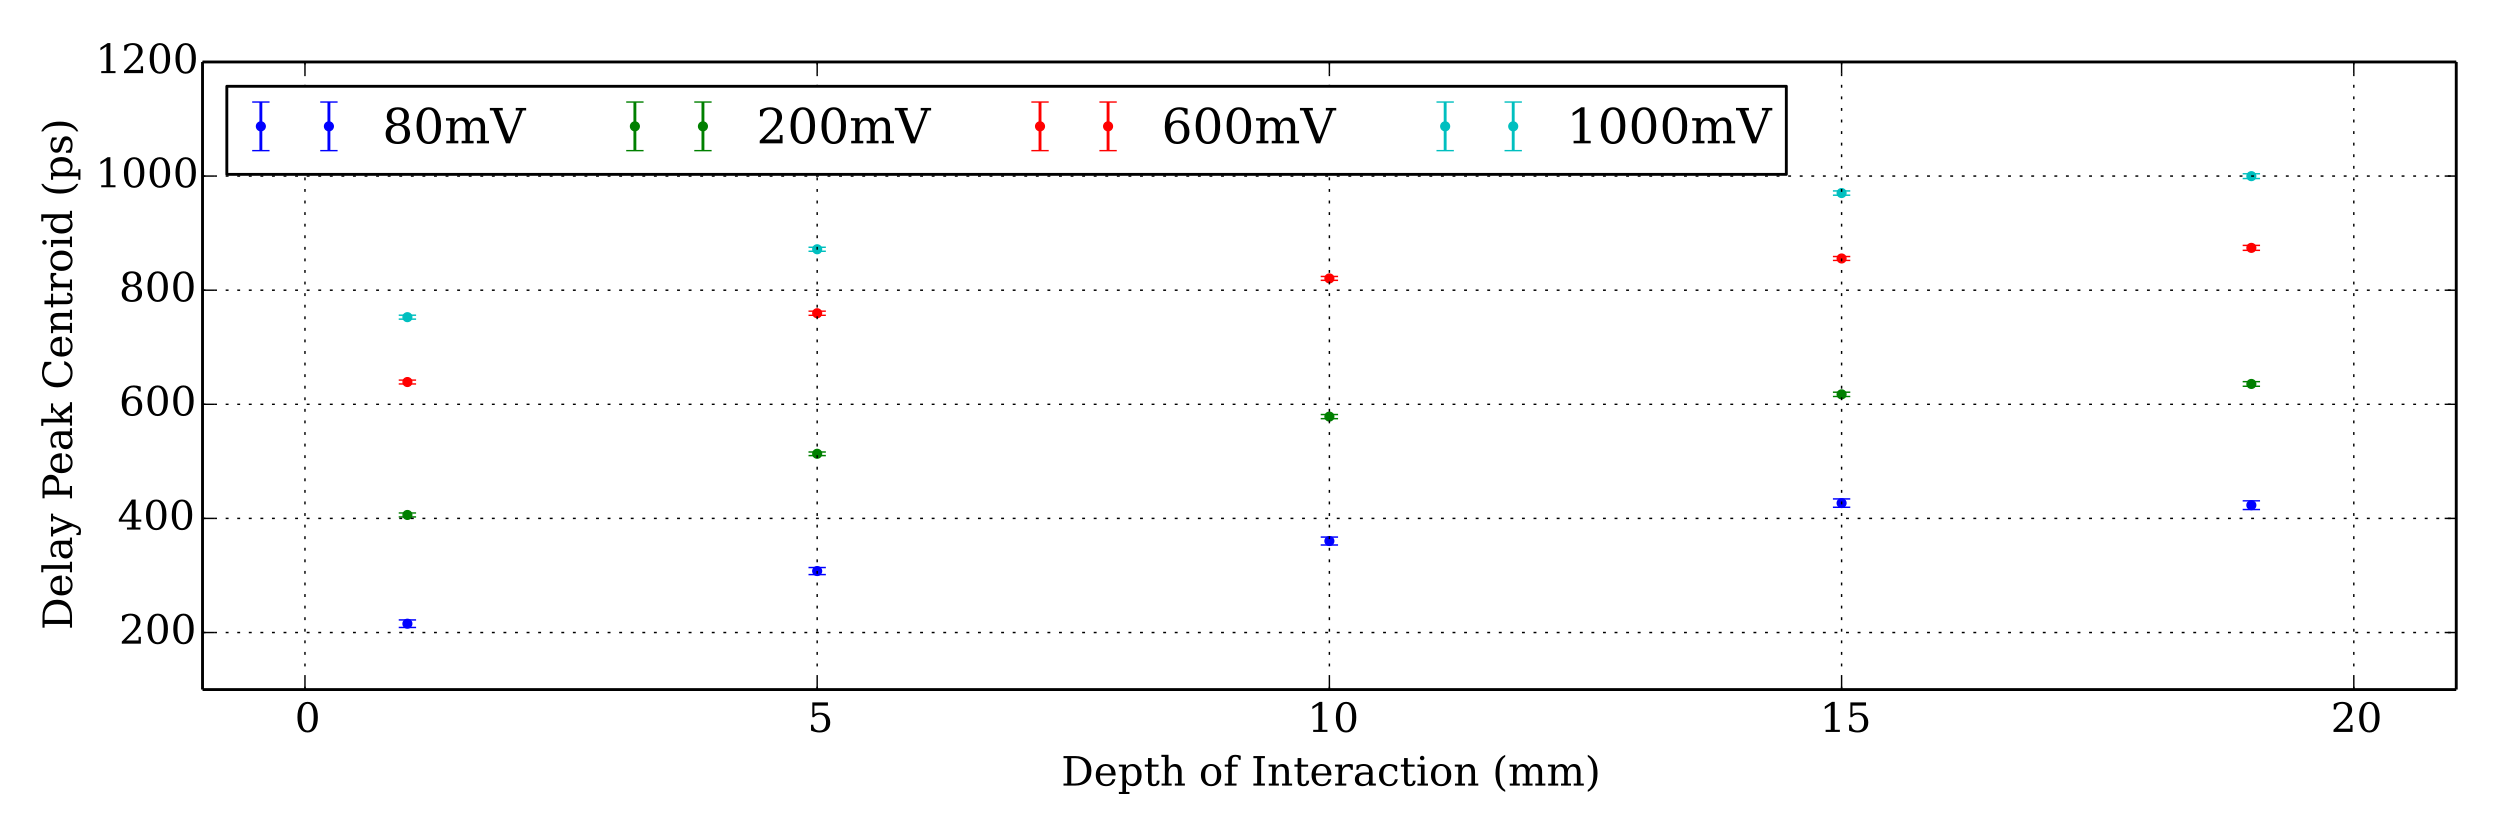 <?xml version="1.0" encoding="utf-8" standalone="no"?>
<!DOCTYPE svg PUBLIC "-//W3C//DTD SVG 1.1//EN"
  "http://www.w3.org/Graphics/SVG/1.1/DTD/svg11.dtd">
<!-- Created with matplotlib (http://matplotlib.org/) -->
<svg height="288pt" version="1.1" viewBox="0 0 864 288" width="864pt" xmlns="http://www.w3.org/2000/svg" xmlns:xlink="http://www.w3.org/1999/xlink">
 <defs>
  <style type="text/css">
*{stroke-linecap:butt;stroke-linejoin:round;}
  </style>
 </defs>
 <g id="figure_1">
  <g id="patch_1">
   <path d="
M0 288
L864 288
L864 0
L0 0
z
" style="fill:#ffffff;"/>
  </g>
  <g id="axes_1">
   <g id="patch_2">
    <path d="
M69.992 238.314
L848.88 238.314
L848.88 21.42
L69.992 21.42
z
" style="fill:#ffffff;"/>
   </g>
   <g id="LineCollection_1">
    <defs>
     <path d="
M636.456 -112.691
L636.456 -115.563" id="C0_0_ca81a49044"/>
     <path d="
M140.8 -71.147
L140.8 -73.753" id="C0_1_200f3534fd"/>
     <path d="
M778.072 -111.909
L778.072 -114.91" id="C0_2_a203fe22da"/>
     <path d="
M282.416 -89.426
L282.416 -91.86" id="C0_3_5e8484a295"/>
     <path d="
M459.436 -99.65
L459.436 -102.387" id="C0_4_b7be4c2947"/>
    </defs>
    <g clip-path="url(#peb4ce2dd91)">
     <use style="fill:none;stroke:#0000ff;" x="0.0" xlink:href="#C0_0_ca81a49044" y="288.0"/>
    </g>
    <g clip-path="url(#peb4ce2dd91)">
     <use style="fill:none;stroke:#0000ff;" x="0.0" xlink:href="#C0_1_200f3534fd" y="288.0"/>
    </g>
    <g clip-path="url(#peb4ce2dd91)">
     <use style="fill:none;stroke:#0000ff;" x="0.0" xlink:href="#C0_2_a203fe22da" y="288.0"/>
    </g>
    <g clip-path="url(#peb4ce2dd91)">
     <use style="fill:none;stroke:#0000ff;" x="0.0" xlink:href="#C0_3_5e8484a295" y="288.0"/>
    </g>
    <g clip-path="url(#peb4ce2dd91)">
     <use style="fill:none;stroke:#0000ff;" x="0.0" xlink:href="#C0_4_b7be4c2947" y="288.0"/>
    </g>
   </g>
   <g id="LineCollection_2">
    <defs>
     <path d="
M636.456 -150.969
L636.456 -152.463" id="C1_0_1159b3b4a1"/>
     <path d="
M140.8 -109.346
L140.8 -110.715" id="C1_1_1d3e198937"/>
     <path d="
M778.072 -154.512
L778.072 -156.102" id="C1_2_3cec6fc41e"/>
     <path d="
M282.416 -130.55
L282.416 -131.795" id="C1_3_438645356d"/>
     <path d="
M459.436 -143.314
L459.436 -144.734" id="C1_4_79dbf03a07"/>
    </defs>
    <g clip-path="url(#peb4ce2dd91)">
     <use style="fill:none;stroke:#008000;" x="0.0" xlink:href="#C1_0_1159b3b4a1" y="288.0"/>
    </g>
    <g clip-path="url(#peb4ce2dd91)">
     <use style="fill:none;stroke:#008000;" x="0.0" xlink:href="#C1_1_1d3e198937" y="288.0"/>
    </g>
    <g clip-path="url(#peb4ce2dd91)">
     <use style="fill:none;stroke:#008000;" x="0.0" xlink:href="#C1_2_3cec6fc41e" y="288.0"/>
    </g>
    <g clip-path="url(#peb4ce2dd91)">
     <use style="fill:none;stroke:#008000;" x="0.0" xlink:href="#C1_3_438645356d" y="288.0"/>
    </g>
    <g clip-path="url(#peb4ce2dd91)">
     <use style="fill:none;stroke:#008000;" x="0.0" xlink:href="#C1_4_79dbf03a07" y="288.0"/>
    </g>
   </g>
   <g id="LineCollection_3">
    <defs>
     <path d="
M636.456 -197.992
L636.456 -199.35" id="C2_0_ce7ad3d651"/>
     <path d="
M140.8 -155.305
L140.8 -156.637" id="C2_1_7392b715d0"/>
     <path d="
M778.072 -201.48
L778.072 -203.195" id="C2_2_1a87f80fc5"/>
     <path d="
M282.416 -179.032
L282.416 -180.461" id="C2_3_98fd094d9c"/>
     <path d="
M459.436 -191.111
L459.436 -192.458" id="C2_4_9778ce243c"/>
    </defs>
    <g clip-path="url(#peb4ce2dd91)">
     <use style="fill:none;stroke:#ff0000;" x="0.0" xlink:href="#C2_0_ce7ad3d651" y="288.0"/>
    </g>
    <g clip-path="url(#peb4ce2dd91)">
     <use style="fill:none;stroke:#ff0000;" x="0.0" xlink:href="#C2_1_7392b715d0" y="288.0"/>
    </g>
    <g clip-path="url(#peb4ce2dd91)">
     <use style="fill:none;stroke:#ff0000;" x="0.0" xlink:href="#C2_2_1a87f80fc5" y="288.0"/>
    </g>
    <g clip-path="url(#peb4ce2dd91)">
     <use style="fill:none;stroke:#ff0000;" x="0.0" xlink:href="#C2_3_98fd094d9c" y="288.0"/>
    </g>
    <g clip-path="url(#peb4ce2dd91)">
     <use style="fill:none;stroke:#ff0000;" x="0.0" xlink:href="#C2_4_9778ce243c" y="288.0"/>
    </g>
   </g>
   <g id="LineCollection_4">
    <defs>
     <path d="
M636.456 -220.535
L636.456 -222.016" id="C3_0_7029f41338"/>
     <path d="
M140.8 -177.703
L140.8 -179.074" id="C3_1_c9a0d84c41"/>
     <path d="
M778.072 -226.298
L778.072 -227.946" id="C3_2_060981af7f"/>
     <path d="
M282.416 -201.166
L282.416 -202.543" id="C3_3_056dcce309"/>
    </defs>
    <g clip-path="url(#peb4ce2dd91)">
     <use style="fill:none;stroke:#00bfbf;" x="0.0" xlink:href="#C3_0_7029f41338" y="288.0"/>
    </g>
    <g clip-path="url(#peb4ce2dd91)">
     <use style="fill:none;stroke:#00bfbf;" x="0.0" xlink:href="#C3_1_c9a0d84c41" y="288.0"/>
    </g>
    <g clip-path="url(#peb4ce2dd91)">
     <use style="fill:none;stroke:#00bfbf;" x="0.0" xlink:href="#C3_2_060981af7f" y="288.0"/>
    </g>
    <g clip-path="url(#peb4ce2dd91)">
     <use style="fill:none;stroke:#00bfbf;" x="0.0" xlink:href="#C3_3_056dcce309" y="288.0"/>
    </g>
   </g>
   <g id="line2d_1">
    <defs>
     <path d="
M3 1.83697e-16
L-3 -1.83697e-16" id="mdde457ef1d" style="stroke:#0000ff;stroke-width:0.5;"/>
    </defs>
    <g clip-path="url(#peb4ce2dd91)">
     <use style="fill:#0000ff;stroke:#0000ff;stroke-width:0.5;" x="636.456" xlink:href="#mdde457ef1d" y="175.309"/>
     <use style="fill:#0000ff;stroke:#0000ff;stroke-width:0.5;" x="140.8" xlink:href="#mdde457ef1d" y="216.853"/>
     <use style="fill:#0000ff;stroke:#0000ff;stroke-width:0.5;" x="778.072" xlink:href="#mdde457ef1d" y="176.091"/>
     <use style="fill:#0000ff;stroke:#0000ff;stroke-width:0.5;" x="282.416" xlink:href="#mdde457ef1d" y="198.574"/>
     <use style="fill:#0000ff;stroke:#0000ff;stroke-width:0.5;" x="459.436" xlink:href="#mdde457ef1d" y="188.35"/>
    </g>
   </g>
   <g id="line2d_2">
    <g clip-path="url(#peb4ce2dd91)">
     <use style="fill:#0000ff;stroke:#0000ff;stroke-width:0.5;" x="636.456" xlink:href="#mdde457ef1d" y="172.437"/>
     <use style="fill:#0000ff;stroke:#0000ff;stroke-width:0.5;" x="140.8" xlink:href="#mdde457ef1d" y="214.247"/>
     <use style="fill:#0000ff;stroke:#0000ff;stroke-width:0.5;" x="778.072" xlink:href="#mdde457ef1d" y="173.09"/>
     <use style="fill:#0000ff;stroke:#0000ff;stroke-width:0.5;" x="282.416" xlink:href="#mdde457ef1d" y="196.14"/>
     <use style="fill:#0000ff;stroke:#0000ff;stroke-width:0.5;" x="459.436" xlink:href="#mdde457ef1d" y="185.613"/>
    </g>
   </g>
   <g id="line2d_3">
    <defs>
     <path d="
M0 1.5
C0.398 1.5 0.779 1.342 1.061 1.061
C1.342 0.779 1.5 0.398 1.5 0
C1.5 -0.398 1.342 -0.779 1.061 -1.061
C0.779 -1.342 0.398 -1.5 0 -1.5
C-0.398 -1.5 -0.779 -1.342 -1.061 -1.061
C-1.342 -0.779 -1.5 -0.398 -1.5 0
C-1.5 0.398 -1.342 0.779 -1.061 1.061
C-0.779 1.342 -0.398 1.5 0 1.5
z
" id="m76a7ce5b4a" style="stroke:#0000ff;stroke-width:0.5;"/>
    </defs>
    <g clip-path="url(#peb4ce2dd91)">
     <use style="fill:#0000ff;stroke:#0000ff;stroke-width:0.5;" x="636.456" xlink:href="#m76a7ce5b4a" y="173.873"/>
     <use style="fill:#0000ff;stroke:#0000ff;stroke-width:0.5;" x="140.8" xlink:href="#m76a7ce5b4a" y="215.55"/>
     <use style="fill:#0000ff;stroke:#0000ff;stroke-width:0.5;" x="778.072" xlink:href="#m76a7ce5b4a" y="174.59"/>
     <use style="fill:#0000ff;stroke:#0000ff;stroke-width:0.5;" x="282.416" xlink:href="#m76a7ce5b4a" y="197.357"/>
     <use style="fill:#0000ff;stroke:#0000ff;stroke-width:0.5;" x="459.436" xlink:href="#m76a7ce5b4a" y="186.982"/>
    </g>
   </g>
   <g id="line2d_4">
    <defs>
     <path d="
M3 1.83697e-16
L-3 -1.83697e-16" id="m1ef3793437" style="stroke:#008000;stroke-width:0.5;"/>
    </defs>
    <g clip-path="url(#peb4ce2dd91)">
     <use style="fill:#008000;stroke:#008000;stroke-width:0.5;" x="636.456" xlink:href="#m1ef3793437" y="137.031"/>
     <use style="fill:#008000;stroke:#008000;stroke-width:0.5;" x="140.8" xlink:href="#m1ef3793437" y="178.654"/>
     <use style="fill:#008000;stroke:#008000;stroke-width:0.5;" x="778.072" xlink:href="#m1ef3793437" y="133.488"/>
     <use style="fill:#008000;stroke:#008000;stroke-width:0.5;" x="282.416" xlink:href="#m1ef3793437" y="157.45"/>
     <use style="fill:#008000;stroke:#008000;stroke-width:0.5;" x="459.436" xlink:href="#m1ef3793437" y="144.686"/>
    </g>
   </g>
   <g id="line2d_5">
    <g clip-path="url(#peb4ce2dd91)">
     <use style="fill:#008000;stroke:#008000;stroke-width:0.5;" x="636.456" xlink:href="#m1ef3793437" y="135.537"/>
     <use style="fill:#008000;stroke:#008000;stroke-width:0.5;" x="140.8" xlink:href="#m1ef3793437" y="177.285"/>
     <use style="fill:#008000;stroke:#008000;stroke-width:0.5;" x="778.072" xlink:href="#m1ef3793437" y="131.898"/>
     <use style="fill:#008000;stroke:#008000;stroke-width:0.5;" x="282.416" xlink:href="#m1ef3793437" y="156.205"/>
     <use style="fill:#008000;stroke:#008000;stroke-width:0.5;" x="459.436" xlink:href="#m1ef3793437" y="143.266"/>
    </g>
   </g>
   <g id="line2d_6">
    <defs>
     <path d="
M0 1.5
C0.398 1.5 0.779 1.342 1.061 1.061
C1.342 0.779 1.5 0.398 1.5 0
C1.5 -0.398 1.342 -0.779 1.061 -1.061
C0.779 -1.342 0.398 -1.5 0 -1.5
C-0.398 -1.5 -0.779 -1.342 -1.061 -1.061
C-1.342 -0.779 -1.5 -0.398 -1.5 0
C-1.5 0.398 -1.342 0.779 -1.061 1.061
C-0.779 1.342 -0.398 1.5 0 1.5
z
" id="mb0b177905e" style="stroke:#008000;stroke-width:0.5;"/>
    </defs>
    <g clip-path="url(#peb4ce2dd91)">
     <use style="fill:#008000;stroke:#008000;stroke-width:0.5;" x="636.456" xlink:href="#mb0b177905e" y="136.284"/>
     <use style="fill:#008000;stroke:#008000;stroke-width:0.5;" x="140.8" xlink:href="#mb0b177905e" y="177.97"/>
     <use style="fill:#008000;stroke:#008000;stroke-width:0.5;" x="778.072" xlink:href="#mb0b177905e" y="132.693"/>
     <use style="fill:#008000;stroke:#008000;stroke-width:0.5;" x="282.416" xlink:href="#mb0b177905e" y="156.827"/>
     <use style="fill:#008000;stroke:#008000;stroke-width:0.5;" x="459.436" xlink:href="#mb0b177905e" y="143.976"/>
    </g>
   </g>
   <g id="line2d_7">
    <defs>
     <path d="
M3 1.83697e-16
L-3 -1.83697e-16" id="m12d35e2592" style="stroke:#ff0000;stroke-width:0.5;"/>
    </defs>
    <g clip-path="url(#peb4ce2dd91)">
     <use style="fill:#ff0000;stroke:#ff0000;stroke-width:0.5;" x="636.456" xlink:href="#m12d35e2592" y="90.008"/>
     <use style="fill:#ff0000;stroke:#ff0000;stroke-width:0.5;" x="140.8" xlink:href="#m12d35e2592" y="132.695"/>
     <use style="fill:#ff0000;stroke:#ff0000;stroke-width:0.5;" x="778.072" xlink:href="#m12d35e2592" y="86.52"/>
     <use style="fill:#ff0000;stroke:#ff0000;stroke-width:0.5;" x="282.416" xlink:href="#m12d35e2592" y="108.968"/>
     <use style="fill:#ff0000;stroke:#ff0000;stroke-width:0.5;" x="459.436" xlink:href="#m12d35e2592" y="96.889"/>
    </g>
   </g>
   <g id="line2d_8">
    <g clip-path="url(#peb4ce2dd91)">
     <use style="fill:#ff0000;stroke:#ff0000;stroke-width:0.5;" x="636.456" xlink:href="#m12d35e2592" y="88.65"/>
     <use style="fill:#ff0000;stroke:#ff0000;stroke-width:0.5;" x="140.8" xlink:href="#m12d35e2592" y="131.363"/>
     <use style="fill:#ff0000;stroke:#ff0000;stroke-width:0.5;" x="778.072" xlink:href="#m12d35e2592" y="84.805"/>
     <use style="fill:#ff0000;stroke:#ff0000;stroke-width:0.5;" x="282.416" xlink:href="#m12d35e2592" y="107.539"/>
     <use style="fill:#ff0000;stroke:#ff0000;stroke-width:0.5;" x="459.436" xlink:href="#m12d35e2592" y="95.542"/>
    </g>
   </g>
   <g id="line2d_9">
    <defs>
     <path d="
M0 1.5
C0.398 1.5 0.779 1.342 1.061 1.061
C1.342 0.779 1.5 0.398 1.5 0
C1.5 -0.398 1.342 -0.779 1.061 -1.061
C0.779 -1.342 0.398 -1.5 0 -1.5
C-0.398 -1.5 -0.779 -1.342 -1.061 -1.061
C-1.342 -0.779 -1.5 -0.398 -1.5 0
C-1.5 0.398 -1.342 0.779 -1.061 1.061
C-0.779 1.342 -0.398 1.5 0 1.5
z
" id="ma07bdd5909" style="stroke:#ff0000;stroke-width:0.5;"/>
    </defs>
    <g clip-path="url(#peb4ce2dd91)">
     <use style="fill:#ff0000;stroke:#ff0000;stroke-width:0.5;" x="636.456" xlink:href="#ma07bdd5909" y="89.329"/>
     <use style="fill:#ff0000;stroke:#ff0000;stroke-width:0.5;" x="140.8" xlink:href="#ma07bdd5909" y="132.029"/>
     <use style="fill:#ff0000;stroke:#ff0000;stroke-width:0.5;" x="778.072" xlink:href="#ma07bdd5909" y="85.662"/>
     <use style="fill:#ff0000;stroke:#ff0000;stroke-width:0.5;" x="282.416" xlink:href="#ma07bdd5909" y="108.253"/>
     <use style="fill:#ff0000;stroke:#ff0000;stroke-width:0.5;" x="459.436" xlink:href="#ma07bdd5909" y="96.216"/>
    </g>
   </g>
   <g id="line2d_10">
    <defs>
     <path d="
M3 1.83697e-16
L-3 -1.83697e-16" id="m4be1ff0e91" style="stroke:#00bfbf;stroke-width:0.5;"/>
    </defs>
    <g clip-path="url(#peb4ce2dd91)">
     <use style="fill:#00bfbf;stroke:#00bfbf;stroke-width:0.5;" x="636.456" xlink:href="#m4be1ff0e91" y="67.465"/>
     <use style="fill:#00bfbf;stroke:#00bfbf;stroke-width:0.5;" x="140.8" xlink:href="#m4be1ff0e91" y="110.297"/>
     <use style="fill:#00bfbf;stroke:#00bfbf;stroke-width:0.5;" x="778.072" xlink:href="#m4be1ff0e91" y="61.702"/>
     <use style="fill:#00bfbf;stroke:#00bfbf;stroke-width:0.5;" x="282.416" xlink:href="#m4be1ff0e91" y="86.834"/>
    </g>
   </g>
   <g id="line2d_11">
    <g clip-path="url(#peb4ce2dd91)">
     <use style="fill:#00bfbf;stroke:#00bfbf;stroke-width:0.5;" x="636.456" xlink:href="#m4be1ff0e91" y="65.984"/>
     <use style="fill:#00bfbf;stroke:#00bfbf;stroke-width:0.5;" x="140.8" xlink:href="#m4be1ff0e91" y="108.926"/>
     <use style="fill:#00bfbf;stroke:#00bfbf;stroke-width:0.5;" x="778.072" xlink:href="#m4be1ff0e91" y="60.054"/>
     <use style="fill:#00bfbf;stroke:#00bfbf;stroke-width:0.5;" x="282.416" xlink:href="#m4be1ff0e91" y="85.457"/>
    </g>
   </g>
   <g id="line2d_12">
    <defs>
     <path d="
M0 1.5
C0.398 1.5 0.779 1.342 1.061 1.061
C1.342 0.779 1.5 0.398 1.5 0
C1.5 -0.398 1.342 -0.779 1.061 -1.061
C0.779 -1.342 0.398 -1.5 0 -1.5
C-0.398 -1.5 -0.779 -1.342 -1.061 -1.061
C-1.342 -0.779 -1.5 -0.398 -1.5 0
C-1.5 0.398 -1.342 0.779 -1.061 1.061
C-0.779 1.342 -0.398 1.5 0 1.5
z
" id="m977c291b42" style="stroke:#00bfbf;stroke-width:0.5;"/>
    </defs>
    <g clip-path="url(#peb4ce2dd91)">
     <use style="fill:#00bfbf;stroke:#00bfbf;stroke-width:0.5;" x="636.456" xlink:href="#m977c291b42" y="66.724"/>
     <use style="fill:#00bfbf;stroke:#00bfbf;stroke-width:0.5;" x="140.8" xlink:href="#m977c291b42" y="109.612"/>
     <use style="fill:#00bfbf;stroke:#00bfbf;stroke-width:0.5;" x="778.072" xlink:href="#m977c291b42" y="60.878"/>
     <use style="fill:#00bfbf;stroke:#00bfbf;stroke-width:0.5;" x="282.416" xlink:href="#m977c291b42" y="86.146"/>
    </g>
   </g>
   <g id="matplotlib.axis_1">
    <g id="xtick_1">
     <g id="line2d_13">
      <path clip-path="url(#peb4ce2dd91)" d="
M105.396 238.314
L105.396 21.42" style="fill:none;stroke:#000000;stroke-dasharray:1,3;stroke-dashoffset:0.0;stroke-width:0.5;"/>
     </g>
     <g id="line2d_14">
      <defs>
       <path d="
M0 0
L0 -4" id="m93b0483c22" style="stroke:#000000;stroke-width:0.5;"/>
      </defs>
      <g>
       <use style="stroke:#000000;stroke-width:0.5;" x="105.396" xlink:href="#m93b0483c22" y="238.314"/>
      </g>
     </g>
     <g id="line2d_15">
      <defs>
       <path d="
M0 0
L0 4" id="m741efc42ff" style="stroke:#000000;stroke-width:0.5;"/>
      </defs>
      <g>
       <use style="stroke:#000000;stroke-width:0.5;" x="105.396" xlink:href="#m741efc42ff" y="21.42"/>
      </g>
     </g>
     <g id="text_1">
      <!-- 0 -->
      <defs>
       <path d="
M31.781 3.422
Q39.266 3.422 42.969 11.625
Q46.688 19.828 46.688 36.375
Q46.688 52.984 42.969 61.188
Q39.266 69.391 31.781 69.391
Q24.312 69.391 20.594 61.188
Q16.891 52.984 16.891 36.375
Q16.891 19.828 20.594 11.625
Q24.312 3.422 31.781 3.422
M31.781 -1.422
Q19.922 -1.422 13.25 8.531
Q6.594 18.5 6.594 36.375
Q6.594 54.297 13.25 64.25
Q19.922 74.219 31.781 74.219
Q43.703 74.219 50.344 64.25
Q56.984 54.297 56.984 36.375
Q56.984 18.5 50.344 8.531
Q43.703 -1.422 31.781 -1.422" id="BitstreamVeraSerif-Roman-30"/>
      </defs>
      <g transform="translate(101.869 252.952)scale(0.14 -0.14)">
       <use xlink:href="#BitstreamVeraSerif-Roman-30"/>
      </g>
     </g>
    </g>
    <g id="xtick_2">
     <g id="line2d_16">
      <path clip-path="url(#peb4ce2dd91)" d="
M282.416 238.314
L282.416 21.42" style="fill:none;stroke:#000000;stroke-dasharray:1,3;stroke-dashoffset:0.0;stroke-width:0.5;"/>
     </g>
     <g id="line2d_17">
      <g>
       <use style="stroke:#000000;stroke-width:0.5;" x="282.416" xlink:href="#m93b0483c22" y="238.314"/>
      </g>
     </g>
     <g id="line2d_18">
      <g>
       <use style="stroke:#000000;stroke-width:0.5;" x="282.416" xlink:href="#m741efc42ff" y="21.42"/>
      </g>
     </g>
     <g id="text_2">
      <!-- 5 -->
      <defs>
       <path d="
M50.297 72.906
L50.297 64.891
L16.891 64.891
L16.891 44
Q19.438 45.75 22.828 46.625
Q26.219 47.516 30.422 47.516
Q42.234 47.516 49.062 40.969
Q55.906 34.422 55.906 23.094
Q55.906 11.531 49 5.047
Q42.094 -1.422 29.594 -1.422
Q24.562 -1.422 19.281 -0.188
Q14.016 1.031 8.5 3.516
L8.5 17.672
L14.016 17.672
Q14.453 10.75 18.422 7.078
Q22.406 3.422 29.594 3.422
Q37.312 3.422 41.453 8.5
Q45.609 13.578 45.609 23.094
Q45.609 32.562 41.484 37.609
Q37.359 42.672 29.594 42.672
Q25.203 42.672 21.844 41.109
Q18.5 39.547 15.922 36.281
L11.719 36.281
L11.719 72.906
z
" id="BitstreamVeraSerif-Roman-35"/>
      </defs>
      <g transform="translate(279.097 252.952)scale(0.14 -0.14)">
       <use xlink:href="#BitstreamVeraSerif-Roman-35"/>
      </g>
     </g>
    </g>
    <g id="xtick_3">
     <g id="line2d_19">
      <path clip-path="url(#peb4ce2dd91)" d="
M459.436 238.314
L459.436 21.42" style="fill:none;stroke:#000000;stroke-dasharray:1,3;stroke-dashoffset:0.0;stroke-width:0.5;"/>
     </g>
     <g id="line2d_20">
      <g>
       <use style="stroke:#000000;stroke-width:0.5;" x="459.436" xlink:href="#m93b0483c22" y="238.314"/>
      </g>
     </g>
     <g id="line2d_21">
      <g>
       <use style="stroke:#000000;stroke-width:0.5;" x="459.436" xlink:href="#m741efc42ff" y="21.42"/>
      </g>
     </g>
     <g id="text_3">
      <!-- 10 -->
      <defs>
       <path d="
M14.203 0
L14.203 5.172
L26.906 5.172
L26.906 65.828
L12.203 56.297
L12.203 62.703
L29.984 74.219
L36.719 74.219
L36.719 5.172
L49.422 5.172
L49.422 0
z
" id="BitstreamVeraSerif-Roman-31"/>
      </defs>
      <g transform="translate(451.848 252.952)scale(0.14 -0.14)">
       <use xlink:href="#BitstreamVeraSerif-Roman-31"/>
       <use x="63.623" xlink:href="#BitstreamVeraSerif-Roman-30"/>
      </g>
     </g>
    </g>
    <g id="xtick_4">
     <g id="line2d_22">
      <path clip-path="url(#peb4ce2dd91)" d="
M636.456 238.314
L636.456 21.42" style="fill:none;stroke:#000000;stroke-dasharray:1,3;stroke-dashoffset:0.0;stroke-width:0.5;"/>
     </g>
     <g id="line2d_23">
      <g>
       <use style="stroke:#000000;stroke-width:0.5;" x="636.456" xlink:href="#m93b0483c22" y="238.314"/>
      </g>
     </g>
     <g id="line2d_24">
      <g>
       <use style="stroke:#000000;stroke-width:0.5;" x="636.456" xlink:href="#m741efc42ff" y="21.42"/>
      </g>
     </g>
     <g id="text_4">
      <!-- 15 -->
      <g transform="translate(628.943 252.952)scale(0.14 -0.14)">
       <use xlink:href="#BitstreamVeraSerif-Roman-31"/>
       <use x="63.623" xlink:href="#BitstreamVeraSerif-Roman-35"/>
      </g>
     </g>
    </g>
    <g id="xtick_5">
     <g id="line2d_25">
      <path clip-path="url(#peb4ce2dd91)" d="
M813.476 238.314
L813.476 21.42" style="fill:none;stroke:#000000;stroke-dasharray:1,3;stroke-dashoffset:0.0;stroke-width:0.5;"/>
     </g>
     <g id="line2d_26">
      <g>
       <use style="stroke:#000000;stroke-width:0.5;" x="813.476" xlink:href="#m93b0483c22" y="238.314"/>
      </g>
     </g>
     <g id="line2d_27">
      <g>
       <use style="stroke:#000000;stroke-width:0.5;" x="813.476" xlink:href="#m741efc42ff" y="21.42"/>
      </g>
     </g>
     <g id="text_5">
      <!-- 20 -->
      <defs>
       <path d="
M12.797 55.516
L7.328 55.516
L7.328 68.5
Q12.547 71.297 17.844 72.75
Q23.141 74.219 28.219 74.219
Q39.594 74.219 46.188 68.703
Q52.781 63.188 52.781 53.719
Q52.781 43.016 37.844 28.125
Q36.672 27 36.078 26.422
L17.672 8.016
L48.094 8.016
L48.094 17
L53.812 17
L53.812 0
L6.781 0
L6.781 5.328
L28.906 27.391
Q36.234 34.719 39.359 40.844
Q42.484 46.969 42.484 53.719
Q42.484 61.078 38.641 65.234
Q34.812 69.391 28.078 69.391
Q21.094 69.391 17.281 65.922
Q13.484 62.453 12.797 55.516" id="BitstreamVeraSerif-Roman-32"/>
      </defs>
      <g transform="translate(805.508 252.952)scale(0.14 -0.14)">
       <use xlink:href="#BitstreamVeraSerif-Roman-32"/>
       <use x="63.623" xlink:href="#BitstreamVeraSerif-Roman-30"/>
      </g>
     </g>
    </g>
    <g id="text_6">
     <!-- Depth of Interaction (mm) -->
     <defs>
      <path d="
M31.891 -15.578
Q20.016 -10.25 13.953 1.297
Q7.906 12.844 7.906 30.172
Q7.906 47.562 13.953 59.109
Q20.016 70.656 31.891 75.984
L31.891 71.188
Q24.359 66.016 21.094 56.609
Q17.828 47.219 17.828 30.172
Q17.828 13.188 21.094 3.781
Q24.359 -5.609 31.891 -10.797
z
" id="BitstreamVeraSerif-Roman-28"/>
      <path d="
M54.203 25
L15.484 25
L15.484 24.609
Q15.484 14.109 19.438 8.766
Q23.391 3.422 31.109 3.422
Q37.016 3.422 40.797 6.516
Q44.578 9.625 46.094 15.719
L53.328 15.719
Q51.172 7.172 45.375 2.875
Q39.594 -1.422 30.172 -1.422
Q18.797 -1.422 11.891 6.078
Q4.984 13.578 4.984 25.984
Q4.984 38.281 11.766 45.797
Q18.562 53.328 29.594 53.328
Q41.359 53.328 47.656 46.062
Q53.953 38.812 54.203 25
M43.609 30.172
Q43.312 39.266 39.766 43.875
Q36.234 48.484 29.594 48.484
Q23.391 48.484 19.828 43.844
Q16.266 39.203 15.484 30.172
z
" id="BitstreamVeraSerif-Roman-65"/>
      <path d="
M43.016 63.719
L38.281 63.719
Q38.234 67.391 36.203 69.281
Q34.188 71.188 30.328 71.188
Q25.297 71.188 23.234 68.422
Q21.188 65.672 21.188 58.594
L21.188 51.906
L35.688 51.906
L35.688 46.688
L21.188 46.688
L21.188 5.172
L32.719 5.172
L32.719 0
L3.609 0
L3.609 5.172
L12.203 5.172
L12.203 46.688
L3.609 46.688
L3.609 51.906
L12.203 51.906
L12.203 58.406
Q12.203 67.094 16.719 71.531
Q21.234 75.984 29.984 75.984
Q33.25 75.984 36.516 75.391
Q39.797 74.812 43.016 73.578
z
" id="BitstreamVeraSerif-Roman-66"/>
      <path d="
M10.797 46.688
L2.875 46.688
L2.875 51.906
L10.797 51.906
L10.797 68.016
L19.828 68.016
L19.828 51.906
L36.719 51.906
L36.719 46.688
L19.828 46.688
L19.828 13.719
Q19.828 7.125 21.094 5.266
Q22.359 3.422 25.781 3.422
Q29.297 3.422 30.906 5.484
Q32.516 7.562 32.625 12.203
L39.406 12.203
Q39.016 5.125 35.547 1.844
Q32.078 -1.422 25 -1.422
Q17.234 -1.422 14.016 2.016
Q10.797 5.469 10.797 13.719
z
" id="BitstreamVeraSerif-Roman-74"/>
      <path d="
M47.797 52
L47.797 39.016
L42.625 39.016
Q42.391 42.875 40.484 44.781
Q38.578 46.688 34.906 46.688
Q28.266 46.688 24.719 42.094
Q21.188 37.5 21.188 28.906
L21.188 5.172
L31.594 5.172
L31.594 0
L4.109 0
L4.109 5.172
L12.203 5.172
L12.203 46.781
L3.609 46.781
L3.609 51.906
L21.188 51.906
L21.188 42.672
Q23.828 48.094 27.969 50.703
Q32.125 53.328 38.094 53.328
Q40.281 53.328 42.703 52.984
Q45.125 52.641 47.797 52" id="BitstreamVeraSerif-Roman-72"/>
      <path d="
M20.516 28.516
L20.516 23.391
Q20.516 14.016 24.094 9.109
Q27.688 4.203 34.516 4.203
Q41.406 4.203 44.938 9.719
Q48.484 15.234 48.484 25.984
Q48.484 36.766 44.938 42.234
Q41.406 47.703 34.516 47.703
Q27.688 47.703 24.094 42.766
Q20.516 37.844 20.516 28.516
M11.531 46.688
L2.875 46.688
L2.875 51.906
L20.516 51.906
L20.516 43.797
Q23.141 48.688 27.219 51
Q31.297 53.328 37.312 53.328
Q46.875 53.328 52.922 45.75
Q58.984 38.188 58.984 25.984
Q58.984 13.766 52.922 6.172
Q46.875 -1.422 37.312 -1.422
Q31.297 -1.422 27.219 0.891
Q23.141 3.219 20.516 8.109
L20.516 -15.578
L29 -15.578
L29 -20.797
L2.875 -20.797
L2.875 -15.578
L11.531 -15.578
z
" id="BitstreamVeraSerif-Roman-70"/>
      <path id="BitstreamVeraSerif-Roman-20"/>
      <path d="
M51.422 15.578
Q49.516 7.281 44.094 2.922
Q38.672 -1.422 30.078 -1.422
Q18.75 -1.422 11.859 6.078
Q4.984 13.578 4.984 25.984
Q4.984 38.422 11.859 45.875
Q18.75 53.328 30.078 53.328
Q35.016 53.328 39.891 52.172
Q44.781 51.031 49.703 48.688
L49.703 35.406
L44.484 35.406
Q43.453 42.234 40.016 45.359
Q36.578 48.484 30.172 48.484
Q22.906 48.484 19.188 42.844
Q15.484 37.203 15.484 25.984
Q15.484 14.75 19.172 9.078
Q22.859 3.422 30.172 3.422
Q35.984 3.422 39.453 6.438
Q42.922 9.469 44.188 15.578
z
" id="BitstreamVeraSerif-Roman-63"/>
      <path d="
M4.109 0
L4.109 5.172
L12.203 5.172
L12.203 70.797
L3.609 70.797
L3.609 75.984
L21.188 75.984
L21.188 42.672
Q23.688 47.953 27.656 50.641
Q31.641 53.328 36.922 53.328
Q45.516 53.328 49.562 48.391
Q53.609 43.453 53.609 33.016
L53.609 5.172
L61.625 5.172
L61.625 0
L36.812 0
L36.812 5.172
L44.578 5.172
L44.578 30.172
Q44.578 39.703 42.25 43.188
Q39.938 46.688 33.984 46.688
Q27.734 46.688 24.453 42.141
Q21.188 37.594 21.188 28.906
L21.188 5.172
L29 5.172
L29 0
z
" id="BitstreamVeraSerif-Roman-68"/>
      <path d="
M9.719 68.016
Q9.719 70.266 11.344 71.922
Q12.984 73.578 15.281 73.578
Q17.531 73.578 19.156 71.922
Q20.797 70.266 20.797 68.016
Q20.797 65.719 19.188 64.109
Q17.578 62.5 15.281 62.5
Q12.984 62.5 11.344 64.109
Q9.719 65.719 9.719 68.016
M21.188 5.172
L29.688 5.172
L29.688 0
L3.609 0
L3.609 5.172
L12.203 5.172
L12.203 46.688
L3.609 46.688
L3.609 51.906
L21.188 51.906
z
" id="BitstreamVeraSerif-Roman-69"/>
      <path d="
M51.812 41.797
Q54.391 47.516 58.422 50.422
Q62.453 53.328 67.828 53.328
Q75.984 53.328 79.984 48.266
Q83.984 43.219 83.984 33.016
L83.984 5.172
L92.094 5.172
L92.094 0
L67.188 0
L67.188 5.172
L75 5.172
L75 31.984
Q75 39.938 72.656 43.312
Q70.312 46.688 64.891 46.688
Q58.891 46.688 55.734 42.141
Q52.594 37.594 52.594 28.906
L52.594 5.172
L60.406 5.172
L60.406 0
L35.797 0
L35.797 5.172
L43.609 5.172
L43.609 32.328
Q43.609 40.094 41.266 43.391
Q38.922 46.688 33.5 46.688
Q27.484 46.688 24.328 42.141
Q21.188 37.594 21.188 28.906
L21.188 5.172
L29 5.172
L29 0
L4.109 0
L4.109 5.172
L12.203 5.172
L12.203 46.781
L3.609 46.781
L3.609 51.906
L21.188 51.906
L21.188 42.672
Q23.688 47.859 27.531 50.594
Q31.391 53.328 36.281 53.328
Q42.328 53.328 46.375 50.312
Q50.438 47.312 51.812 41.797" id="BitstreamVeraSerif-Roman-6d"/>
      <path d="
M4.109 0
L4.109 5.172
L12.203 5.172
L12.203 46.688
L3.609 46.688
L3.609 51.906
L21.188 51.906
L21.188 42.672
Q23.688 47.953 27.656 50.641
Q31.641 53.328 36.922 53.328
Q45.516 53.328 49.562 48.391
Q53.609 43.453 53.609 33.016
L53.609 5.172
L61.625 5.172
L61.625 0
L36.812 0
L36.812 5.172
L44.578 5.172
L44.578 30.172
Q44.578 39.703 42.234 43.234
Q39.891 46.781 33.984 46.781
Q27.734 46.781 24.453 42.203
Q21.188 37.641 21.188 28.906
L21.188 5.172
L29 5.172
L29 0
z
" id="BitstreamVeraSerif-Roman-6e"/>
      <path d="
M30.078 3.422
Q37.312 3.422 40.984 9.125
Q44.672 14.844 44.672 25.984
Q44.672 37.109 40.984 42.797
Q37.312 48.484 30.078 48.484
Q22.859 48.484 19.172 42.797
Q15.484 37.109 15.484 25.984
Q15.484 14.844 19.188 9.125
Q22.906 3.422 30.078 3.422
M30.078 -1.422
Q18.75 -1.422 11.859 6.078
Q4.984 13.578 4.984 25.984
Q4.984 38.375 11.844 45.844
Q18.703 53.328 30.078 53.328
Q41.453 53.328 48.312 45.844
Q55.172 38.375 55.172 25.984
Q55.172 13.578 48.312 6.078
Q41.453 -1.422 30.078 -1.422" id="BitstreamVeraSerif-Roman-6f"/>
      <path d="
M24.703 5.172
L33.984 5.172
L33.984 0
L5.516 0
L5.516 5.172
L14.797 5.172
L14.797 67.672
L5.516 67.672
L5.516 72.906
L33.984 72.906
L33.984 67.672
L24.703 67.672
z
" id="BitstreamVeraSerif-Roman-49"/>
      <path d="
M24.703 5.172
L33.797 5.172
Q48 5.172 55.594 13.281
Q63.188 21.391 63.188 36.531
Q63.188 51.656 55.609 59.656
Q48.047 67.672 33.797 67.672
L24.703 67.672
z

M5.516 0
L5.516 5.172
L14.797 5.172
L14.797 67.672
L5.516 67.672
L5.516 72.906
L34.516 72.906
Q53.375 72.906 63.891 63.281
Q74.422 53.656 74.422 36.531
Q74.422 19.344 63.875 9.672
Q53.328 0 34.516 0
z
" id="BitstreamVeraSerif-Roman-44"/>
      <path d="
M7.078 -15.578
L7.078 -10.797
Q14.594 -5.609 17.891 3.781
Q21.188 13.188 21.188 30.172
Q21.188 47.219 17.891 56.609
Q14.594 66.016 7.078 71.188
L7.078 75.984
Q19 70.656 25.047 59.109
Q31.109 47.562 31.109 30.172
Q31.109 12.844 25.047 1.297
Q19 -10.25 7.078 -15.578" id="BitstreamVeraSerif-Roman-29"/>
      <path d="
M39.797 16.312
L39.797 27.297
L28.219 27.297
Q21.531 27.297 18.25 24.406
Q14.984 21.531 14.984 15.578
Q14.984 10.156 18.297 6.984
Q21.625 3.812 27.297 3.812
Q32.906 3.812 36.344 7.281
Q39.797 10.75 39.797 16.312
M48.781 32.422
L48.781 5.172
L56.781 5.172
L56.781 0
L39.797 0
L39.797 5.609
Q36.812 2 32.906 0.281
Q29 -1.422 23.781 -1.422
Q15.141 -1.422 10.062 3.172
Q4.984 7.766 4.984 15.578
Q4.984 23.641 10.797 28.078
Q16.609 32.516 27.203 32.516
L39.797 32.516
L39.797 36.078
Q39.797 42 36.203 45.234
Q32.625 48.484 26.125 48.484
Q20.75 48.484 17.578 46.047
Q14.406 43.609 13.625 38.812
L8.984 38.812
L8.984 49.312
Q13.672 51.312 18.094 52.312
Q22.516 53.328 26.703 53.328
Q37.5 53.328 43.141 47.969
Q48.781 42.625 48.781 32.422" id="BitstreamVeraSerif-Roman-61"/>
     </defs>
     <g transform="translate(366.77 271.502)scale(0.14 -0.14)">
      <use xlink:href="#BitstreamVeraSerif-Roman-44"/>
      <use x="80.176" xlink:href="#BitstreamVeraSerif-Roman-65"/>
      <use x="139.355" xlink:href="#BitstreamVeraSerif-Roman-70"/>
      <use x="203.369" xlink:href="#BitstreamVeraSerif-Roman-74"/>
      <use x="243.555" xlink:href="#BitstreamVeraSerif-Roman-68"/>
      <use x="307.959" xlink:href="#BitstreamVeraSerif-Roman-20"/>
      <use x="339.746" xlink:href="#BitstreamVeraSerif-Roman-6f"/>
      <use x="399.951" xlink:href="#BitstreamVeraSerif-Roman-66"/>
      <use x="436.963" xlink:href="#BitstreamVeraSerif-Roman-20"/>
      <use x="468.75" xlink:href="#BitstreamVeraSerif-Roman-49"/>
      <use x="508.252" xlink:href="#BitstreamVeraSerif-Roman-6e"/>
      <use x="572.656" xlink:href="#BitstreamVeraSerif-Roman-74"/>
      <use x="612.842" xlink:href="#BitstreamVeraSerif-Roman-65"/>
      <use x="672.021" xlink:href="#BitstreamVeraSerif-Roman-72"/>
      <use x="719.824" xlink:href="#BitstreamVeraSerif-Roman-61"/>
      <use x="779.443" xlink:href="#BitstreamVeraSerif-Roman-63"/>
      <use x="835.449" xlink:href="#BitstreamVeraSerif-Roman-74"/>
      <use x="875.635" xlink:href="#BitstreamVeraSerif-Roman-69"/>
      <use x="907.617" xlink:href="#BitstreamVeraSerif-Roman-6f"/>
      <use x="967.822" xlink:href="#BitstreamVeraSerif-Roman-6e"/>
      <use x="1032.227" xlink:href="#BitstreamVeraSerif-Roman-20"/>
      <use x="1064.014" xlink:href="#BitstreamVeraSerif-Roman-28"/>
      <use x="1103.027" xlink:href="#BitstreamVeraSerif-Roman-6d"/>
      <use x="1197.852" xlink:href="#BitstreamVeraSerif-Roman-6d"/>
      <use x="1292.676" xlink:href="#BitstreamVeraSerif-Roman-29"/>
     </g>
    </g>
   </g>
   <g id="matplotlib.axis_2">
    <g id="ytick_1">
     <g id="line2d_28">
      <path clip-path="url(#peb4ce2dd91)" d="
M69.992 218.597
L848.88 218.597" style="fill:none;stroke:#000000;stroke-dasharray:1,3;stroke-dashoffset:0.0;stroke-width:0.5;"/>
     </g>
     <g id="line2d_29">
      <defs>
       <path d="
M0 0
L4 0" id="m728421d6d4" style="stroke:#000000;stroke-width:0.5;"/>
      </defs>
      <g>
       <use style="stroke:#000000;stroke-width:0.5;" x="69.992" xlink:href="#m728421d6d4" y="218.597"/>
      </g>
     </g>
     <g id="line2d_30">
      <defs>
       <path d="
M0 0
L-4 0" id="mcb0005524f" style="stroke:#000000;stroke-width:0.5;"/>
      </defs>
      <g>
       <use style="stroke:#000000;stroke-width:0.5;" x="848.88" xlink:href="#mcb0005524f" y="218.597"/>
      </g>
     </g>
     <g id="text_7">
      <!-- 200 -->
      <g transform="translate(41.148 222.46)scale(0.14 -0.14)">
       <use xlink:href="#BitstreamVeraSerif-Roman-32"/>
       <use x="63.623" xlink:href="#BitstreamVeraSerif-Roman-30"/>
       <use x="127.246" xlink:href="#BitstreamVeraSerif-Roman-30"/>
      </g>
     </g>
    </g>
    <g id="ytick_2">
     <g id="line2d_31">
      <path clip-path="url(#peb4ce2dd91)" d="
M69.992 179.161
L848.88 179.161" style="fill:none;stroke:#000000;stroke-dasharray:1,3;stroke-dashoffset:0.0;stroke-width:0.5;"/>
     </g>
     <g id="line2d_32">
      <g>
       <use style="stroke:#000000;stroke-width:0.5;" x="69.992" xlink:href="#m728421d6d4" y="179.161"/>
      </g>
     </g>
     <g id="line2d_33">
      <g>
       <use style="stroke:#000000;stroke-width:0.5;" x="848.88" xlink:href="#mcb0005524f" y="179.161"/>
      </g>
     </g>
     <g id="text_8">
      <!-- 400 -->
      <defs>
       <path d="
M34.906 24.703
L34.906 63.484
L10.016 24.703
z

M56.391 0
L23.188 0
L23.188 5.172
L34.906 5.172
L34.906 19.484
L3.078 19.484
L3.078 24.812
L35.016 74.219
L44.672 74.219
L44.672 24.703
L58.594 24.703
L58.594 19.484
L44.672 19.484
L44.672 5.172
L56.391 5.172
z
" id="BitstreamVeraSerif-Roman-34"/>
      </defs>
      <g transform="translate(40.63 183.024)scale(0.14 -0.14)">
       <use xlink:href="#BitstreamVeraSerif-Roman-34"/>
       <use x="63.623" xlink:href="#BitstreamVeraSerif-Roman-30"/>
       <use x="127.246" xlink:href="#BitstreamVeraSerif-Roman-30"/>
      </g>
     </g>
    </g>
    <g id="ytick_3">
     <g id="line2d_34">
      <path clip-path="url(#peb4ce2dd91)" d="
M69.992 139.726
L848.88 139.726" style="fill:none;stroke:#000000;stroke-dasharray:1,3;stroke-dashoffset:0.0;stroke-width:0.5;"/>
     </g>
     <g id="line2d_35">
      <g>
       <use style="stroke:#000000;stroke-width:0.5;" x="69.992" xlink:href="#m728421d6d4" y="139.726"/>
      </g>
     </g>
     <g id="line2d_36">
      <g>
       <use style="stroke:#000000;stroke-width:0.5;" x="848.88" xlink:href="#mcb0005524f" y="139.726"/>
      </g>
     </g>
     <g id="text_9">
      <!-- 600 -->
      <defs>
       <path d="
M32.719 3.422
Q39.594 3.422 43.297 8.469
Q47.016 13.531 47.016 23
Q47.016 32.469 43.297 37.516
Q39.594 42.578 32.719 42.578
Q25.734 42.578 22.062 37.688
Q18.406 32.812 18.406 23.578
Q18.406 13.875 22.109 8.641
Q25.828 3.422 32.719 3.422
M16.797 40.141
Q20.125 43.797 24.312 45.594
Q28.516 47.406 33.797 47.406
Q44.672 47.406 51 40.859
Q57.328 34.328 57.328 23
Q57.328 11.922 50.516 5.25
Q43.703 -1.422 32.328 -1.422
Q19.969 -1.422 13.328 7.781
Q6.688 17 6.688 34.078
Q6.688 53.219 14.547 63.719
Q22.406 74.219 36.719 74.219
Q40.578 74.219 44.828 73.484
Q49.078 72.75 53.516 71.297
L53.516 59.281
L48 59.281
Q47.406 64.203 44.234 66.797
Q41.062 69.391 35.688 69.391
Q26.219 69.391 21.578 62.203
Q16.938 55.031 16.797 40.141" id="BitstreamVeraSerif-Roman-36"/>
      </defs>
      <g transform="translate(41.135 143.589)scale(0.14 -0.14)">
       <use xlink:href="#BitstreamVeraSerif-Roman-36"/>
       <use x="63.623" xlink:href="#BitstreamVeraSerif-Roman-30"/>
       <use x="127.246" xlink:href="#BitstreamVeraSerif-Roman-30"/>
      </g>
     </g>
    </g>
    <g id="ytick_4">
     <g id="line2d_37">
      <path clip-path="url(#peb4ce2dd91)" d="
M69.992 100.291
L848.88 100.291" style="fill:none;stroke:#000000;stroke-dasharray:1,3;stroke-dashoffset:0.0;stroke-width:0.5;"/>
     </g>
     <g id="line2d_38">
      <g>
       <use style="stroke:#000000;stroke-width:0.5;" x="69.992" xlink:href="#m728421d6d4" y="100.291"/>
      </g>
     </g>
     <g id="line2d_39">
      <g>
       <use style="stroke:#000000;stroke-width:0.5;" x="848.88" xlink:href="#mcb0005524f" y="100.291"/>
      </g>
     </g>
     <g id="text_10">
      <!-- 800 -->
      <defs>
       <path d="
M46.578 19.922
Q46.578 27.734 42.688 32.047
Q38.812 36.375 31.781 36.375
Q24.75 36.375 20.875 32.047
Q17 27.734 17 19.922
Q17 12.062 20.875 7.734
Q24.75 3.422 31.781 3.422
Q38.812 3.422 42.688 7.734
Q46.578 12.062 46.578 19.922
M44.578 55.328
Q44.578 61.969 41.203 65.672
Q37.844 69.391 31.781 69.391
Q25.781 69.391 22.391 65.672
Q19 61.969 19 55.328
Q19 48.641 22.391 44.922
Q25.781 41.219 31.781 41.219
Q37.844 41.219 41.203 44.922
Q44.578 48.641 44.578 55.328
M39.312 38.812
Q47.609 37.703 52.25 32.688
Q56.891 27.688 56.891 19.922
Q56.891 9.672 50.391 4.125
Q43.891 -1.422 31.781 -1.422
Q19.734 -1.422 13.203 4.125
Q6.688 9.672 6.688 19.922
Q6.688 27.688 11.328 32.688
Q15.969 37.703 24.312 38.812
Q16.938 40.141 13 44.406
Q9.078 48.688 9.078 55.328
Q9.078 64.109 15.125 69.156
Q21.188 74.219 31.781 74.219
Q42.391 74.219 48.438 69.156
Q54.5 64.109 54.5 55.328
Q54.5 48.688 50.562 44.406
Q46.625 40.141 39.312 38.812" id="BitstreamVeraSerif-Roman-38"/>
      </defs>
      <g transform="translate(41.135 104.154)scale(0.14 -0.14)">
       <use xlink:href="#BitstreamVeraSerif-Roman-38"/>
       <use x="63.623" xlink:href="#BitstreamVeraSerif-Roman-30"/>
       <use x="127.246" xlink:href="#BitstreamVeraSerif-Roman-30"/>
      </g>
     </g>
    </g>
    <g id="ytick_5">
     <g id="line2d_40">
      <path clip-path="url(#peb4ce2dd91)" d="
M69.992 60.855
L848.88 60.855" style="fill:none;stroke:#000000;stroke-dasharray:1,3;stroke-dashoffset:0.0;stroke-width:0.5;"/>
     </g>
     <g id="line2d_41">
      <g>
       <use style="stroke:#000000;stroke-width:0.5;" x="69.992" xlink:href="#m728421d6d4" y="60.855"/>
      </g>
     </g>
     <g id="line2d_42">
      <g>
       <use style="stroke:#000000;stroke-width:0.5;" x="848.88" xlink:href="#mcb0005524f" y="60.855"/>
      </g>
     </g>
     <g id="text_11">
      <!-- 1000 -->
      <g transform="translate(33.0 64.718)scale(0.14 -0.14)">
       <use xlink:href="#BitstreamVeraSerif-Roman-31"/>
       <use x="63.623" xlink:href="#BitstreamVeraSerif-Roman-30"/>
       <use x="127.246" xlink:href="#BitstreamVeraSerif-Roman-30"/>
       <use x="190.869" xlink:href="#BitstreamVeraSerif-Roman-30"/>
      </g>
     </g>
    </g>
    <g id="ytick_6">
     <g id="line2d_43">
      <path clip-path="url(#peb4ce2dd91)" d="
M69.992 21.42
L848.88 21.42" style="fill:none;stroke:#000000;stroke-dasharray:1,3;stroke-dashoffset:0.0;stroke-width:0.5;"/>
     </g>
     <g id="line2d_44">
      <g>
       <use style="stroke:#000000;stroke-width:0.5;" x="69.992" xlink:href="#m728421d6d4" y="21.42"/>
      </g>
     </g>
     <g id="line2d_45">
      <g>
       <use style="stroke:#000000;stroke-width:0.5;" x="848.88" xlink:href="#mcb0005524f" y="21.42"/>
      </g>
     </g>
     <g id="text_12">
      <!-- 1200 -->
      <g transform="translate(33.0 25.283)scale(0.14 -0.14)">
       <use xlink:href="#BitstreamVeraSerif-Roman-31"/>
       <use x="63.623" xlink:href="#BitstreamVeraSerif-Roman-32"/>
       <use x="127.246" xlink:href="#BitstreamVeraSerif-Roman-30"/>
       <use x="190.869" xlink:href="#BitstreamVeraSerif-Roman-30"/>
      </g>
     </g>
    </g>
    <g id="text_13">
     <!-- Delay Peak Centroid (ps) -->
     <defs>
      <path d="
M52.484 5.172
L61.078 5.172
L61.078 0
L43.5 0
L43.5 8.109
Q40.875 3.219 36.797 0.891
Q32.719 -1.422 26.703 -1.422
Q17.141 -1.422 11.062 6.172
Q4.984 13.766 4.984 25.984
Q4.984 38.188 11.031 45.75
Q17.094 53.328 26.703 53.328
Q32.719 53.328 36.797 51
Q40.875 48.688 43.5 43.797
L43.5 70.797
L35.016 70.797
L35.016 75.984
L52.484 75.984
z

M43.5 23.391
L43.5 28.516
Q43.5 37.844 39.906 42.766
Q36.328 47.703 29.5 47.703
Q22.562 47.703 19.016 42.234
Q15.484 36.766 15.484 25.984
Q15.484 15.234 19.016 9.719
Q22.562 4.203 29.5 4.203
Q36.328 4.203 39.906 9.109
Q43.5 14.016 43.5 23.391" id="BitstreamVeraSerif-Roman-64"/>
      <path d="
M5.609 2.875
L5.609 14.984
L10.797 14.984
Q10.984 9.188 14.422 6.297
Q17.875 3.422 24.609 3.422
Q30.672 3.422 33.844 5.688
Q37.016 7.953 37.016 12.312
Q37.016 15.719 34.688 17.812
Q32.375 19.922 24.906 22.312
L18.406 24.516
Q11.719 26.656 8.719 29.875
Q5.719 33.109 5.719 38.094
Q5.719 45.219 10.938 49.266
Q16.156 53.328 25.391 53.328
Q29.5 53.328 34.031 52.25
Q38.578 51.172 43.406 49.125
L43.406 37.797
L38.234 37.797
Q38.031 42.828 34.703 45.656
Q31.391 48.484 25.688 48.484
Q20.016 48.484 17.109 46.484
Q14.203 44.484 14.203 40.484
Q14.203 37.203 16.406 35.219
Q18.609 33.25 25.203 31.203
L32.328 29
Q39.703 26.703 42.938 23.266
Q46.188 19.828 46.188 14.406
Q46.188 7.031 40.547 2.797
Q34.906 -1.422 25 -1.422
Q19.969 -1.422 15.188 -0.344
Q10.406 0.734 5.609 2.875" id="BitstreamVeraSerif-Roman-73"/>
      <path d="
M21.578 -9.516
L25 -0.875
L5.609 46.688
L-0.297 46.688
L-0.297 51.906
L23.578 51.906
L23.578 46.688
L15.281 46.688
L29.891 10.984
L44.484 46.688
L36.719 46.688
L36.719 51.906
L56.203 51.906
L56.203 46.688
L50.391 46.688
L26.609 -11.719
Q24.172 -17.781 21.188 -20
Q18.219 -22.219 12.797 -22.219
Q10.5 -22.219 8.078 -21.828
Q5.672 -21.438 3.219 -20.703
L3.219 -10.797
L7.812 -10.797
Q8.109 -14.109 9.5 -15.547
Q10.891 -17 13.812 -17
Q16.5 -17 18.141 -15.5
Q19.781 -14.016 21.578 -9.516" id="BitstreamVeraSerif-Roman-79"/>
      <path d="
M28.609 0
L3.422 0
L3.422 5.172
L11.531 5.172
L11.531 70.797
L2.875 70.797
L2.875 75.984
L20.516 75.984
L20.516 26.516
L42.391 46.688
L34.906 46.688
L34.906 51.906
L58.406 51.906
L58.406 46.688
L49.516 46.688
L34.078 32.422
L53.812 5.172
L61.281 5.172
L61.281 0
L35.688 0
L35.688 5.172
L43.109 5.172
L27.594 26.516
L20.516 19.922
L20.516 5.172
L28.609 5.172
z
" id="BitstreamVeraSerif-Roman-6b"/>
      <path d="
M20.516 5.172
L29 5.172
L29 0
L2.875 0
L2.875 5.172
L11.531 5.172
L11.531 70.797
L2.875 70.797
L2.875 75.984
L20.516 75.984
z
" id="BitstreamVeraSerif-Roman-6c"/>
      <path d="
M24.703 37.109
L37.594 37.109
Q44.875 37.109 48.672 41.031
Q52.484 44.969 52.484 52.391
Q52.484 59.859 48.672 63.766
Q44.875 67.672 37.594 67.672
L24.703 67.672
z

M5.516 0
L5.516 5.172
L14.797 5.172
L14.797 67.672
L5.516 67.672
L5.516 72.906
L39.984 72.906
Q50.922 72.906 57.312 67.359
Q63.719 61.812 63.719 52.391
Q63.719 43.016 57.312 37.453
Q50.922 31.891 39.984 31.891
L24.703 31.891
L24.703 5.172
L35.984 5.172
L35.984 0
z
" id="BitstreamVeraSerif-Roman-50"/>
      <path d="
M70.516 19.281
Q67.281 9.078 59.688 3.828
Q52.094 -1.422 40.484 -1.422
Q33.344 -1.422 27.234 1.016
Q21.141 3.469 16.406 8.203
Q10.938 13.672 8.266 20.625
Q5.609 27.594 5.609 36.375
Q5.609 53.375 15.422 63.797
Q25.25 74.219 41.312 74.219
Q47.266 74.219 54 72.656
Q60.75 71.094 68.5 67.922
L68.5 51.125
L62.984 51.125
Q61.188 60.297 55.734 64.641
Q50.297 69 40.484 69
Q28.812 69 22.797 60.719
Q16.797 52.438 16.797 36.375
Q16.797 20.359 22.797 12.078
Q28.812 3.812 40.484 3.812
Q48.641 3.812 53.906 7.688
Q59.188 11.578 61.531 19.281
z
" id="BitstreamVeraSerif-Roman-43"/>
     </defs>
     <g transform="translate(24.889 217.7)rotate(-90.0)scale(0.14 -0.14)">
      <use xlink:href="#BitstreamVeraSerif-Roman-44"/>
      <use x="80.176" xlink:href="#BitstreamVeraSerif-Roman-65"/>
      <use x="139.355" xlink:href="#BitstreamVeraSerif-Roman-6c"/>
      <use x="171.338" xlink:href="#BitstreamVeraSerif-Roman-61"/>
      <use x="230.957" xlink:href="#BitstreamVeraSerif-Roman-79"/>
      <use x="287.451" xlink:href="#BitstreamVeraSerif-Roman-20"/>
      <use x="319.238" xlink:href="#BitstreamVeraSerif-Roman-50"/>
      <use x="382.023" xlink:href="#BitstreamVeraSerif-Roman-65"/>
      <use x="441.203" xlink:href="#BitstreamVeraSerif-Roman-61"/>
      <use x="500.822" xlink:href="#BitstreamVeraSerif-Roman-6b"/>
      <use x="561.418" xlink:href="#BitstreamVeraSerif-Roman-20"/>
      <use x="593.205" xlink:href="#BitstreamVeraSerif-Roman-43"/>
      <use x="669.719" xlink:href="#BitstreamVeraSerif-Roman-65"/>
      <use x="728.898" xlink:href="#BitstreamVeraSerif-Roman-6e"/>
      <use x="793.303" xlink:href="#BitstreamVeraSerif-Roman-74"/>
      <use x="833.488" xlink:href="#BitstreamVeraSerif-Roman-72"/>
      <use x="881.291" xlink:href="#BitstreamVeraSerif-Roman-6f"/>
      <use x="941.496" xlink:href="#BitstreamVeraSerif-Roman-69"/>
      <use x="973.479" xlink:href="#BitstreamVeraSerif-Roman-64"/>
      <use x="1037.492" xlink:href="#BitstreamVeraSerif-Roman-20"/>
      <use x="1069.279" xlink:href="#BitstreamVeraSerif-Roman-28"/>
      <use x="1108.293" xlink:href="#BitstreamVeraSerif-Roman-70"/>
      <use x="1172.307" xlink:href="#BitstreamVeraSerif-Roman-73"/>
      <use x="1223.625" xlink:href="#BitstreamVeraSerif-Roman-29"/>
     </g>
    </g>
   </g>
   <g id="patch_3">
    <path d="
M69.992 21.42
L848.88 21.42" style="fill:none;stroke:#000000;"/>
   </g>
   <g id="patch_4">
    <path d="
M848.88 238.314
L848.88 21.42" style="fill:none;stroke:#000000;"/>
   </g>
   <g id="patch_5">
    <path d="
M69.992 238.314
L848.88 238.314" style="fill:none;stroke:#000000;"/>
   </g>
   <g id="patch_6">
    <path d="
M69.992 238.314
L69.992 21.42" style="fill:none;stroke:#000000;"/>
   </g>
   <g id="legend_1">
    <g id="patch_7">
     <path d="
M78.392 60.26
L617.354 60.26
L617.354 29.82
L78.392 29.82
L78.392 60.26
z
" style="fill:#ffffff;stroke:#000000;"/>
    </g>
    <g id="LineCollection_5">
     <defs>
      <path d="
M90.152 -235.94
L90.152 -252.74" id="C4_0_f97b525d92"/>
      <path d="
M113.672 -235.94
L113.672 -252.74" id="C4_1_1f29af7902"/>
     </defs>
     <use style="fill:none;stroke:#0000ff;" x="0.0" xlink:href="#C4_0_f97b525d92" y="288.0"/>
     <use style="fill:none;stroke:#0000ff;" x="0.0" xlink:href="#C4_1_1f29af7902" y="288.0"/>
    </g>
    <g id="line2d_46">
     <g>
      <use style="fill:#0000ff;stroke:#0000ff;stroke-width:0.5;" x="90.152" xlink:href="#mdde457ef1d" y="52.06"/>
      <use style="fill:#0000ff;stroke:#0000ff;stroke-width:0.5;" x="113.672" xlink:href="#mdde457ef1d" y="52.06"/>
     </g>
    </g>
    <g id="line2d_47">
     <g>
      <use style="fill:#0000ff;stroke:#0000ff;stroke-width:0.5;" x="90.152" xlink:href="#mdde457ef1d" y="35.26"/>
      <use style="fill:#0000ff;stroke:#0000ff;stroke-width:0.5;" x="113.672" xlink:href="#mdde457ef1d" y="35.26"/>
     </g>
    </g>
    <g id="line2d_48"/>
    <g id="line2d_49">
     <g>
      <use style="fill:#0000ff;stroke:#0000ff;stroke-width:0.5;" x="90.152" xlink:href="#m76a7ce5b4a" y="43.66"/>
      <use style="fill:#0000ff;stroke:#0000ff;stroke-width:0.5;" x="113.672" xlink:href="#m76a7ce5b4a" y="43.66"/>
     </g>
    </g>
    <g id="text_14">
     <!-- 80mV -->
     <defs>
      <path d="
M17.484 67.672
L39.016 11.719
L60.5 67.672
L52.297 67.672
L52.297 72.906
L73.688 72.906
L73.688 67.672
L66.609 67.672
L40.578 0
L32.172 0
L6.297 67.672
L-0.984 67.672
L-0.984 72.906
L25.594 72.906
L25.594 67.672
z
" id="BitstreamVeraSerif-Roman-56"/>
     </defs>
     <g transform="translate(132.152 49.54)scale(0.168 -0.168)">
      <use xlink:href="#BitstreamVeraSerif-Roman-38"/>
      <use x="63.623" xlink:href="#BitstreamVeraSerif-Roman-30"/>
      <use x="127.246" xlink:href="#BitstreamVeraSerif-Roman-6d"/>
      <use x="222.07" xlink:href="#BitstreamVeraSerif-Roman-56"/>
     </g>
    </g>
    <g id="LineCollection_6">
     <defs>
      <path d="
M219.417 -235.94
L219.417 -252.74" id="C5_0_d00f53c390"/>
      <path d="
M242.937 -235.94
L242.937 -252.74" id="C5_1_321199adc4"/>
     </defs>
     <use style="fill:none;stroke:#008000;" x="0.0" xlink:href="#C5_0_d00f53c390" y="288.0"/>
     <use style="fill:none;stroke:#008000;" x="0.0" xlink:href="#C5_1_321199adc4" y="288.0"/>
    </g>
    <g id="line2d_50">
     <g>
      <use style="fill:#008000;stroke:#008000;stroke-width:0.5;" x="219.417" xlink:href="#m1ef3793437" y="52.06"/>
      <use style="fill:#008000;stroke:#008000;stroke-width:0.5;" x="242.937" xlink:href="#m1ef3793437" y="52.06"/>
     </g>
    </g>
    <g id="line2d_51">
     <g>
      <use style="fill:#008000;stroke:#008000;stroke-width:0.5;" x="219.417" xlink:href="#m1ef3793437" y="35.26"/>
      <use style="fill:#008000;stroke:#008000;stroke-width:0.5;" x="242.937" xlink:href="#m1ef3793437" y="35.26"/>
     </g>
    </g>
    <g id="line2d_52"/>
    <g id="line2d_53">
     <g>
      <use style="fill:#008000;stroke:#008000;stroke-width:0.5;" x="219.417" xlink:href="#mb0b177905e" y="43.66"/>
      <use style="fill:#008000;stroke:#008000;stroke-width:0.5;" x="242.937" xlink:href="#mb0b177905e" y="43.66"/>
     </g>
    </g>
    <g id="text_15">
     <!-- 200mV -->
     <g transform="translate(261.417 49.54)scale(0.168 -0.168)">
      <use xlink:href="#BitstreamVeraSerif-Roman-32"/>
      <use x="63.623" xlink:href="#BitstreamVeraSerif-Roman-30"/>
      <use x="127.246" xlink:href="#BitstreamVeraSerif-Roman-30"/>
      <use x="190.869" xlink:href="#BitstreamVeraSerif-Roman-6d"/>
      <use x="285.693" xlink:href="#BitstreamVeraSerif-Roman-56"/>
     </g>
    </g>
    <g id="LineCollection_7">
     <defs>
      <path d="
M359.432 -235.94
L359.432 -252.74" id="C6_0_e3986fb61c"/>
      <path d="
M382.952 -235.94
L382.952 -252.74" id="C6_1_9951ca9bf2"/>
     </defs>
     <use style="fill:none;stroke:#ff0000;" x="0.0" xlink:href="#C6_0_e3986fb61c" y="288.0"/>
     <use style="fill:none;stroke:#ff0000;" x="0.0" xlink:href="#C6_1_9951ca9bf2" y="288.0"/>
    </g>
    <g id="line2d_54">
     <g>
      <use style="fill:#ff0000;stroke:#ff0000;stroke-width:0.5;" x="359.432" xlink:href="#m12d35e2592" y="52.06"/>
      <use style="fill:#ff0000;stroke:#ff0000;stroke-width:0.5;" x="382.952" xlink:href="#m12d35e2592" y="52.06"/>
     </g>
    </g>
    <g id="line2d_55">
     <g>
      <use style="fill:#ff0000;stroke:#ff0000;stroke-width:0.5;" x="359.432" xlink:href="#m12d35e2592" y="35.26"/>
      <use style="fill:#ff0000;stroke:#ff0000;stroke-width:0.5;" x="382.952" xlink:href="#m12d35e2592" y="35.26"/>
     </g>
    </g>
    <g id="line2d_56"/>
    <g id="line2d_57">
     <g>
      <use style="fill:#ff0000;stroke:#ff0000;stroke-width:0.5;" x="359.432" xlink:href="#ma07bdd5909" y="43.66"/>
      <use style="fill:#ff0000;stroke:#ff0000;stroke-width:0.5;" x="382.952" xlink:href="#ma07bdd5909" y="43.66"/>
     </g>
    </g>
    <g id="text_16">
     <!-- 600mV -->
     <g transform="translate(401.432 49.54)scale(0.168 -0.168)">
      <use xlink:href="#BitstreamVeraSerif-Roman-36"/>
      <use x="63.623" xlink:href="#BitstreamVeraSerif-Roman-30"/>
      <use x="127.246" xlink:href="#BitstreamVeraSerif-Roman-30"/>
      <use x="190.869" xlink:href="#BitstreamVeraSerif-Roman-6d"/>
      <use x="285.693" xlink:href="#BitstreamVeraSerif-Roman-56"/>
     </g>
    </g>
    <g id="LineCollection_8">
     <defs>
      <path d="
M499.447 -235.94
L499.447 -252.74" id="C7_0_a8c8308f58"/>
      <path d="
M522.967 -235.94
L522.967 -252.74" id="C7_1_53f6b1b99f"/>
     </defs>
     <use style="fill:none;stroke:#00bfbf;" x="0.0" xlink:href="#C7_0_a8c8308f58" y="288.0"/>
     <use style="fill:none;stroke:#00bfbf;" x="0.0" xlink:href="#C7_1_53f6b1b99f" y="288.0"/>
    </g>
    <g id="line2d_58">
     <g>
      <use style="fill:#00bfbf;stroke:#00bfbf;stroke-width:0.5;" x="499.447" xlink:href="#m4be1ff0e91" y="52.06"/>
      <use style="fill:#00bfbf;stroke:#00bfbf;stroke-width:0.5;" x="522.967" xlink:href="#m4be1ff0e91" y="52.06"/>
     </g>
    </g>
    <g id="line2d_59">
     <g>
      <use style="fill:#00bfbf;stroke:#00bfbf;stroke-width:0.5;" x="499.447" xlink:href="#m4be1ff0e91" y="35.26"/>
      <use style="fill:#00bfbf;stroke:#00bfbf;stroke-width:0.5;" x="522.967" xlink:href="#m4be1ff0e91" y="35.26"/>
     </g>
    </g>
    <g id="line2d_60"/>
    <g id="line2d_61">
     <g>
      <use style="fill:#00bfbf;stroke:#00bfbf;stroke-width:0.5;" x="499.447" xlink:href="#m977c291b42" y="43.66"/>
      <use style="fill:#00bfbf;stroke:#00bfbf;stroke-width:0.5;" x="522.967" xlink:href="#m977c291b42" y="43.66"/>
     </g>
    </g>
    <g id="text_17">
     <!-- 1000mV -->
     <g transform="translate(541.447 49.54)scale(0.168 -0.168)">
      <use xlink:href="#BitstreamVeraSerif-Roman-31"/>
      <use x="63.623" xlink:href="#BitstreamVeraSerif-Roman-30"/>
      <use x="127.246" xlink:href="#BitstreamVeraSerif-Roman-30"/>
      <use x="190.869" xlink:href="#BitstreamVeraSerif-Roman-30"/>
      <use x="254.492" xlink:href="#BitstreamVeraSerif-Roman-6d"/>
      <use x="349.316" xlink:href="#BitstreamVeraSerif-Roman-56"/>
     </g>
    </g>
   </g>
  </g>
 </g>
 <defs>
  <clipPath id="peb4ce2dd91">
   <rect height="216.894" width="778.888" x="69.992" y="21.42"/>
  </clipPath>
 </defs>
</svg>
